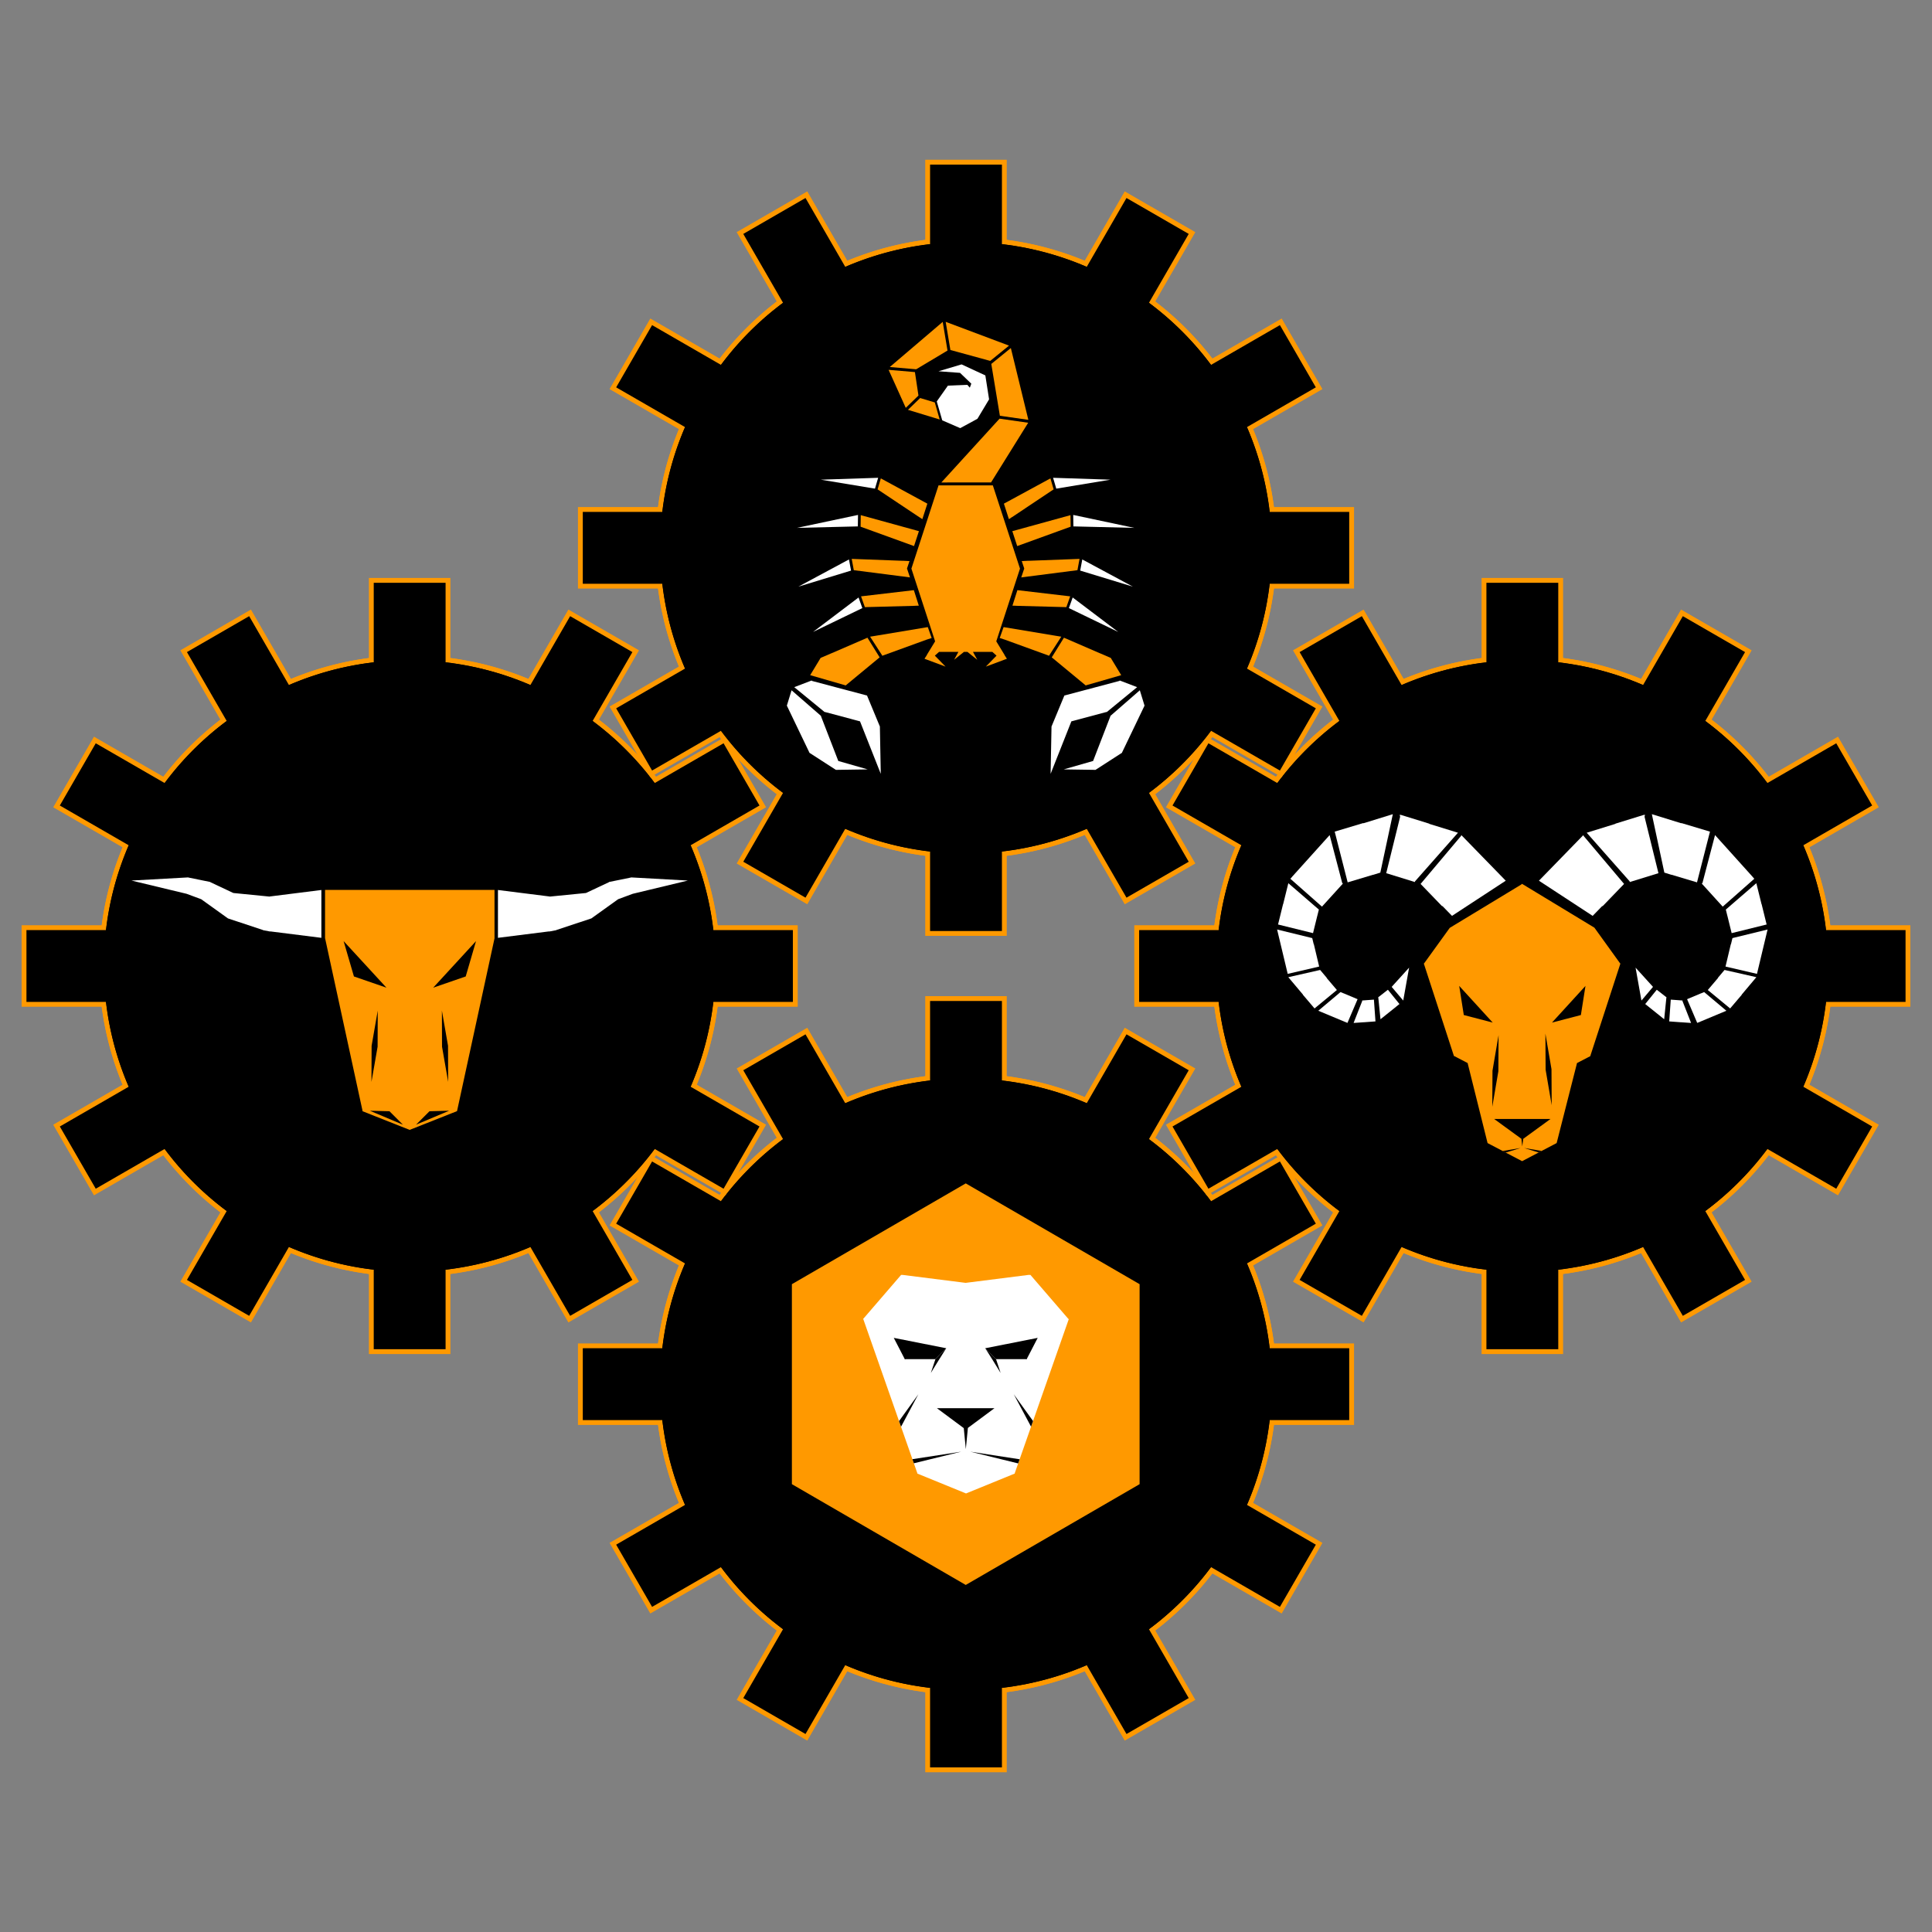 <svg xmlns="http://www.w3.org/2000/svg" xmlns:xlink="http://www.w3.org/1999/xlink" style="isolation:isolate" viewBox="0 0 4000 4000" width="4000" height="4000"><rect x="0" y="0" width="4000" height="4000" fill="#808080" stroke="none"/><defs><clipPath id="_clipPath_3s8uw69mycwnfkpxtTB7bDhhdmhxEFSX"><rect width="4000" height="4000"/></clipPath></defs><g clip-path="url(#_clipPath_3s8uw69mycwnfkpxtTB7bDhhdmhxEFSX)"><rect width="4000" height="4000" style="fill:rgb(0,0,0)" fill-opacity="0"/><g><g><path d=" M 1553.209 2418.983 C 1650.782 2320.451 1780.696 2254.035 1925.619 2236.94 L 1925.619 2072.376 L 2074.381 2072.376 L 2074.381 2236.94 C 2219.308 2254.035 2349.224 2320.454 2446.798 2418.991 C 2545.328 2516.563 2611.743 2646.475 2628.838 2791.396 L 2793.402 2791.396 L 2793.402 2940.159 L 2628.838 2940.159 C 2611.743 3085.082 2545.326 3214.996 2446.795 3312.569 C 2349.221 3411.103 2219.306 3477.521 2074.381 3494.616 L 2074.381 3659.179 L 1925.619 3659.179 L 1925.619 3494.616 C 1780.697 3477.521 1650.784 3411.106 1553.211 3312.575 C 1454.676 3215.001 1388.257 3085.085 1371.162 2940.159 L 1206.598 2940.159 L 1206.598 2791.396 L 1371.162 2791.396 C 1388.257 2646.472 1454.675 2516.557 1553.209 2418.983 Z " fill="rgb(0,0,0)" stroke-width="20" stroke="rgb(255,153,0)" stroke-linejoin="miter" stroke-linecap="square" stroke-miterlimit="3"/><path d=" M 1389.67 2702.238 C 1424.905 2568.12 1504.205 2445.645 1621.165 2358.379 L 1538.883 2215.862 L 1667.715 2141.481 L 1749.997 2283.998 C 1884.055 2226.339 2029.776 2218.902 2163.545 2255.449 C 2297.661 2290.685 2420.134 2369.985 2507.399 2486.943 L 2649.916 2404.661 L 2724.297 2533.493 L 2581.78 2615.775 C 2639.437 2749.83 2646.876 2895.546 2610.331 3029.313 C 2575.097 3163.433 2495.796 3285.91 2378.835 3373.177 L 2461.117 3515.693 L 2332.285 3590.075 L 2250.003 3447.558 C 2115.95 3505.215 1970.234 3512.654 1836.468 3476.11 C 1702.347 3440.876 1579.869 3361.575 1492.601 3244.613 L 1350.085 3326.895 L 1275.703 3198.062 L 1418.22 3115.781 C 1360.562 2981.725 1353.124 2836.006 1389.67 2702.238 Z " fill="rgb(0,0,0)" stroke-width="20" stroke="rgb(255,153,0)" stroke-linejoin="miter" stroke-linecap="square" stroke-miterlimit="3"/><path d=" M 1389.669 3029.313 C 1353.124 2895.546 1360.563 2749.829 1418.22 2615.775 L 1275.703 2533.493 L 1350.085 2404.661 L 1492.601 2486.943 C 1579.869 2369.98 1702.348 2290.679 1836.47 2255.445 C 1970.235 2218.902 2115.95 2226.341 2250.003 2283.998 L 2332.285 2141.481 L 2461.117 2215.862 L 2378.835 2358.379 C 2495.795 2445.645 2575.095 2568.12 2610.33 2702.238 C 2646.876 2836.006 2639.438 2981.725 2581.78 3115.781 L 2724.297 3198.063 L 2649.915 3326.895 L 2507.399 3244.613 C 2420.134 3361.571 2297.66 3440.872 2163.543 3476.107 C 2029.774 3512.654 1884.054 3505.216 1749.997 3447.558 L 1667.715 3590.075 L 1538.883 3515.693 L 1621.165 3373.177 C 1504.204 3285.91 1424.903 3163.433 1389.669 3029.313 Z " fill="rgb(0,0,0)" stroke-width="20" stroke="rgb(255,153,0)" stroke-linejoin="miter" stroke-linecap="square" stroke-miterlimit="3"/><path d=" M 1553.209 2418.983 C 1650.782 2320.451 1780.696 2254.035 1925.619 2236.94 L 1925.619 2072.376 L 2074.381 2072.376 L 2074.381 2236.94 C 2219.308 2254.035 2349.224 2320.454 2446.798 2418.991 C 2545.328 2516.563 2611.743 2646.475 2628.838 2791.396 L 2793.402 2791.396 L 2793.402 2940.159 L 2628.838 2940.159 C 2611.743 3085.082 2545.326 3214.996 2446.795 3312.569 C 2349.221 3411.103 2219.306 3477.521 2074.381 3494.616 L 2074.381 3659.179 L 1925.619 3659.179 L 1925.619 3494.616 C 1780.697 3477.521 1650.784 3411.106 1553.211 3312.575 C 1454.676 3215.001 1388.257 3085.085 1371.162 2940.159 L 1206.598 2940.159 L 1206.598 2791.396 L 1371.162 2791.396 C 1388.257 2646.472 1454.675 2516.557 1553.209 2418.983 Z " fill="rgb(0,0,0)"/><path d=" M 1389.67 2702.238 C 1424.905 2568.12 1504.205 2445.645 1621.165 2358.379 L 1538.883 2215.862 L 1667.715 2141.481 L 1749.997 2283.998 C 1884.055 2226.339 2029.776 2218.902 2163.545 2255.449 C 2297.661 2290.685 2420.134 2369.985 2507.399 2486.943 L 2649.916 2404.661 L 2724.297 2533.493 L 2581.78 2615.775 C 2639.437 2749.83 2646.876 2895.546 2610.331 3029.313 C 2575.097 3163.433 2495.796 3285.91 2378.835 3373.177 L 2461.117 3515.693 L 2332.285 3590.075 L 2250.003 3447.558 C 2115.95 3505.215 1970.234 3512.654 1836.468 3476.11 C 1702.347 3440.876 1579.869 3361.575 1492.601 3244.613 L 1350.085 3326.895 L 1275.703 3198.062 L 1418.22 3115.781 C 1360.562 2981.725 1353.124 2836.006 1389.67 2702.238 Z " fill="rgb(0,0,0)"/><path d=" M 1389.669 3029.313 C 1353.124 2895.546 1360.563 2749.829 1418.22 2615.775 L 1275.703 2533.493 L 1350.085 2404.661 L 1492.601 2486.943 C 1579.869 2369.98 1702.348 2290.679 1836.47 2255.445 C 1970.235 2218.902 2115.95 2226.341 2250.003 2283.998 L 2332.285 2141.481 L 2461.117 2215.862 L 2378.835 2358.379 C 2495.795 2445.645 2575.095 2568.12 2610.33 2702.238 C 2646.876 2836.006 2639.438 2981.725 2581.78 3115.781 L 2724.297 3198.063 L 2649.915 3326.895 L 2507.399 3244.613 C 2420.134 3361.571 2297.66 3440.872 2163.543 3476.107 C 2029.774 3512.654 1884.054 3505.216 1749.997 3447.558 L 1667.715 3590.075 L 1538.883 3515.693 L 1621.165 3373.177 C 1504.204 3285.91 1424.903 3163.433 1389.669 3029.313 Z " fill="rgb(0,0,0)"/></g><path d=" M 1999.477 2450.094 L 1639.528 2658.749 L 1639.528 3072.806 L 1999.477 3281.462 L 2359.426 3072.806 L 2359.426 2658.749 L 1999.477 2450.094 L 1999.477 2450.094 Z " fill="rgb(255,153,0)"/><path d=" M 1899.261 3050.195 L 1898.939 3050.751 L 2000.065 3092.032 L 2101.191 3050.751 L 2100.879 3050.212 L 2212.904 2730.807 L 2212.038 2730.807 L 2133.367 2639.524 L 2129.673 2639.524 L 1999.247 2656.023 L 1868.412 2639.524 L 1865.678 2639.524 L 1786.691 2731.173 L 1787.37 2731.173 L 1899.261 3050.195 Z " fill="rgb(255,153,0)"/><path d=" M 1899.261 3050.195 L 1898.939 3050.751 L 2000.065 3092.032 L 2101.191 3050.751 L 2100.879 3050.212 L 2212.904 2730.807 L 2212.038 2730.807 L 2133.367 2639.524 L 2129.673 2639.524 L 1999.247 2656.023 L 1868.412 2639.524 L 1865.678 2639.524 L 1786.691 2731.173 L 1787.37 2731.173 L 1899.261 3050.195 L 1899.261 3050.195 Z " fill="rgb(255,255,255)"/><path d=" M 1959.043 2791.401 L 1850.47 2769.917 L 1873.138 2813.727 L 1872.237 2813.959 L 1873.258 2813.959 L 1873.488 2814.403 L 1875.153 2813.959 L 1936.725 2813.959 L 1958.88 2791.66 L 1958.496 2791.759 L 1958.882 2791.656 L 1959.043 2791.401 L 1959.043 2791.401 L 1959.043 2791.401 L 1959.043 2791.401 L 1959.043 2791.401 L 1959.043 2791.401 Z " fill="rgb(0,0,0)"/><path d=" M 1959.043 2791.401 L 1936.725 2813.959 L 1927.217 2842.555 L 1944.801 2813.959 L 1944.871 2813.959 L 1958.88 2791.66 L 1958.496 2791.759 L 1958.882 2791.656 L 1959.043 2791.401 L 1959.043 2791.401 L 1959.043 2791.401 L 1959.043 2791.401 L 1959.043 2791.401 L 1959.043 2791.401 Z " fill="rgb(0,0,0)"/><path d=" M 2039.857 2791.401 L 2062.175 2813.959 L 2071.683 2842.555 L 2054.099 2813.959 L 2054.029 2813.959 L 2040.02 2791.66 L 2040.403 2791.759 L 2040.018 2791.656 L 2039.857 2791.401 L 2039.857 2791.401 L 2039.857 2791.401 L 2039.857 2791.401 L 2039.857 2791.401 L 2039.857 2791.401 Z " fill="rgb(0,0,0)"/><path d=" M 2039.857 2791.401 L 2148.43 2769.917 L 2125.762 2813.727 L 2126.663 2813.959 L 2125.642 2813.959 L 2125.412 2814.403 L 2123.747 2813.959 L 2062.175 2813.959 L 2040.02 2791.66 L 2040.403 2791.759 L 2040.018 2791.656 L 2039.857 2791.401 L 2039.857 2791.401 L 2039.857 2791.401 L 2039.857 2791.401 L 2039.857 2791.401 L 2039.857 2791.401 Z " fill="rgb(0,0,0)"/><path d=" M 1865.491 2953.91 L 1861.384 2942.202 L 1901.323 2886.72 L 1865.491 2953.91 L 1865.491 2953.91 L 1865.491 2953.91 L 1865.491 2953.91 L 1865.491 2953.91 Z " fill="rgb(0,0,0)"/><path d=" M 2108.025 3029.838 L 2008.971 3005.544 L 2111.03 3021.271 L 2108.025 3029.838 L 2108.025 3029.838 L 2108.025 3029.838 L 2108.025 3029.838 Z " fill="rgb(0,0,0)"/><path d=" M 1889.055 3021.096 L 1989.975 3005.544 L 1892.026 3029.567 L 1889.055 3021.096 L 1889.055 3021.096 L 1889.055 3021.096 Z " fill="rgb(0,0,0)"/><path d=" M 2134.699 2953.784 L 2134.699 2953.784 L 2098.934 2886.72 L 2138.798 2942.099 L 2134.699 2953.784 L 2134.699 2953.784 Z " fill="rgb(0,0,0)"/><path d=" M 1995.388 2956.793 L 1939.722 2915.472 L 2059.018 2915.472 L 2003.91 2956.379 L 1999.629 3000.3 L 1995.388 2956.793 Z " fill="rgb(0,0,0)"/></g><g><g><path d=" M 401.371 1553.205 C 498.944 1454.673 628.857 1388.257 773.78 1371.162 L 773.78 1206.598 L 922.543 1206.598 L 922.543 1371.162 C 1067.47 1388.257 1197.386 1454.676 1294.96 1553.213 C 1393.49 1650.785 1459.905 1780.697 1476.999 1925.619 L 1641.564 1925.619 L 1641.564 2074.381 L 1476.999 2074.381 C 1459.905 2219.304 1393.488 2349.218 1294.956 2446.791 C 1197.383 2545.325 1067.468 2611.743 922.543 2628.838 L 922.543 2793.402 L 773.78 2793.402 L 773.78 2628.838 C 628.859 2611.743 498.946 2545.328 401.373 2446.797 C 302.838 2349.223 236.419 2219.307 219.324 2074.381 L 54.76 2074.381 L 54.76 1925.618 L 219.324 1925.618 C 236.419 1780.694 302.837 1650.779 401.371 1553.205 Z " fill="rgb(0,0,0)" stroke-width="20" stroke="rgb(255,153,0)" stroke-linejoin="miter" stroke-linecap="square" stroke-miterlimit="3"/><path d=" M 237.832 1836.46 C 273.067 1702.342 352.367 1579.867 469.327 1492.601 L 387.045 1350.085 L 515.877 1275.703 L 598.159 1418.22 C 732.217 1360.561 877.937 1353.124 1011.707 1389.672 C 1145.823 1424.907 1268.296 1504.207 1355.561 1621.165 L 1498.077 1538.883 L 1572.459 1667.715 L 1429.942 1749.997 C 1487.599 1884.052 1495.037 2029.769 1458.493 2163.535 C 1423.259 2297.655 1343.958 2420.132 1226.997 2507.399 L 1309.279 2649.915 L 1180.446 2724.297 L 1098.164 2581.78 C 964.111 2639.437 818.396 2646.876 684.63 2610.332 C 550.509 2575.098 428.03 2495.797 340.763 2378.835 L 198.246 2461.117 L 123.865 2332.285 L 266.381 2250.003 C 208.724 2115.947 201.286 1970.228 237.832 1836.46 Z " fill="rgb(0,0,0)" stroke-width="20" stroke="rgb(255,153,0)" stroke-linejoin="miter" stroke-linecap="square" stroke-miterlimit="3"/><path d=" M 237.831 2163.535 C 201.286 2029.768 208.724 1884.052 266.381 1749.997 L 123.865 1667.715 L 198.246 1538.883 L 340.763 1621.165 C 428.031 1504.202 550.51 1424.901 684.632 1389.668 C 818.397 1353.125 964.112 1360.564 1098.165 1418.22 L 1180.447 1275.703 L 1309.279 1350.085 L 1226.997 1492.601 C 1343.956 1579.867 1423.257 1702.343 1458.492 1836.46 C 1495.038 1970.228 1487.6 2115.947 1429.942 2250.003 L 1572.458 2332.285 L 1498.077 2461.117 L 1355.561 2378.835 C 1268.295 2495.794 1145.822 2575.094 1011.705 2610.329 C 877.936 2646.876 732.216 2639.439 598.159 2581.78 L 515.877 2724.297 L 387.045 2649.915 L 469.327 2507.399 C 352.366 2420.132 273.065 2297.655 237.831 2163.535 Z " fill="rgb(0,0,0)" stroke-width="20" stroke="rgb(255,153,0)" stroke-linejoin="miter" stroke-linecap="square" stroke-miterlimit="3"/><path d=" M 401.371 1553.205 C 498.944 1454.673 628.857 1388.257 773.78 1371.162 L 773.78 1206.598 L 922.543 1206.598 L 922.543 1371.162 C 1067.47 1388.257 1197.386 1454.676 1294.96 1553.213 C 1393.49 1650.785 1459.905 1780.697 1476.999 1925.619 L 1641.564 1925.619 L 1641.564 2074.381 L 1476.999 2074.381 C 1459.905 2219.304 1393.488 2349.218 1294.956 2446.791 C 1197.383 2545.325 1067.468 2611.743 922.543 2628.838 L 922.543 2793.402 L 773.78 2793.402 L 773.78 2628.838 C 628.859 2611.743 498.946 2545.328 401.373 2446.797 C 302.838 2349.223 236.419 2219.307 219.324 2074.381 L 54.76 2074.381 L 54.76 1925.618 L 219.324 1925.618 C 236.419 1780.694 302.837 1650.779 401.371 1553.205 Z " fill="rgb(0,0,0)"/><path d=" M 237.832 1836.46 C 273.067 1702.342 352.367 1579.867 469.327 1492.601 L 387.045 1350.085 L 515.877 1275.703 L 598.159 1418.22 C 732.217 1360.561 877.937 1353.124 1011.707 1389.672 C 1145.823 1424.907 1268.296 1504.207 1355.561 1621.165 L 1498.077 1538.883 L 1572.459 1667.715 L 1429.942 1749.997 C 1487.599 1884.052 1495.037 2029.769 1458.493 2163.535 C 1423.259 2297.655 1343.958 2420.132 1226.997 2507.399 L 1309.279 2649.915 L 1180.446 2724.297 L 1098.164 2581.78 C 964.111 2639.437 818.396 2646.876 684.63 2610.332 C 550.509 2575.098 428.03 2495.797 340.763 2378.835 L 198.246 2461.117 L 123.865 2332.285 L 266.381 2250.003 C 208.724 2115.947 201.286 1970.228 237.832 1836.46 Z " fill="rgb(0,0,0)"/><path d=" M 237.831 2163.535 C 201.286 2029.768 208.724 1884.052 266.381 1749.997 L 123.865 1667.715 L 198.246 1538.883 L 340.763 1621.165 C 428.031 1504.202 550.51 1424.901 684.632 1389.668 C 818.397 1353.125 964.112 1360.564 1098.165 1418.22 L 1180.447 1275.703 L 1309.279 1350.085 L 1226.997 1492.601 C 1343.956 1579.867 1423.257 1702.343 1458.492 1836.46 C 1495.038 1970.228 1487.6 2115.947 1429.942 2250.003 L 1572.458 2332.285 L 1498.077 2461.117 L 1355.561 2378.835 C 1268.295 2495.794 1145.822 2575.094 1011.705 2610.329 C 877.936 2646.876 732.216 2639.439 598.159 2581.78 L 515.877 2724.297 L 387.045 2649.915 L 469.327 2507.399 C 352.366 2420.132 273.065 2297.655 237.831 2163.535 Z " fill="rgb(0,0,0)"/></g><path d=" M 750.717 2300.413 L 673.059 1942.522 L 672.986 1942.522 L 672.986 1842.493 L 1023.837 1842.493 L 1023.837 1942.484 L 1023.915 1942.484 L 946.248 2300.413 L 946.392 2300.413 L 848.162 2339.314 L 749.931 2300.413 L 750.717 2300.413 Z " fill="rgb(255,153,0)"/><path d=" M 1306.683 1816.736 L 1260.821 1826.087 L 1260.913 1826.405 L 1213.187 1848.864 L 1138.022 1856.312 L 1138.022 1856.111 L 1137.638 1856.063 L 1137.559 1855.675 L 1137.556 1856.053 L 1030.968 1842.64 L 1030.968 1941.677 L 1136.991 1928.336 L 1136.988 1928.642 L 1151.833 1925.809 L 1151.778 1925.537 L 1224.212 1901.518 L 1224.236 1901.557 L 1224.357 1901.47 L 1224.541 1901.409 L 1224.528 1901.348 L 1279.773 1861.728 L 1309.998 1850.527 L 1424.141 1823.086 L 1307.527 1816.617 L 1307.512 1816.567 L 1307.322 1816.605 L 1306.667 1816.569 L 1306.683 1816.736 Z " fill="rgb(255,255,255)"/><path d=" M 389.641 1816.736 L 435.503 1826.087 L 435.411 1826.405 L 483.137 1848.864 L 558.302 1856.312 L 558.302 1856.111 L 558.685 1856.063 L 558.764 1855.675 L 558.767 1856.053 L 665.355 1842.64 L 665.355 1941.677 L 559.333 1928.336 L 559.335 1928.642 L 544.49 1925.809 L 544.546 1925.537 L 472.111 1901.518 L 472.088 1901.557 L 471.966 1901.47 L 471.782 1901.409 L 471.796 1901.348 L 416.551 1861.728 L 386.326 1850.527 L 272.183 1823.086 L 388.797 1816.617 L 388.811 1816.567 L 389.001 1816.605 L 389.656 1816.569 L 389.641 1816.736 Z " fill="rgb(255,255,255)"/><path d=" M 927.595 2165.179 L 914.891 2092.288 L 915.177 2167.042 L 927.88 2239.934 L 927.595 2165.179 Z " fill="rgb(0,0,0)"/><path d=" M 896.904 2044.863 L 964.205 2021.653 L 985.544 1948.451 L 896.904 2044.863 Z " fill="rgb(0,0,0)"/><path d=" M 769.376 2165.179 L 782.079 2092.288 L 781.794 2167.042 L 769.09 2239.934 L 769.376 2165.179 Z " fill="rgb(0,0,0)"/><path d=" M 800.068 2044.863 L 732.766 2021.653 L 711.427 1948.451 L 800.068 2044.863 Z " fill="rgb(0,0,0)"/><path d=" M 929.811 2299.676 L 889.248 2300.7 L 861.396 2328.526 L 929.811 2299.676 Z " fill="rgb(0,0,0)"/><path d=" M 765.753 2299.676 L 806.316 2300.7 L 834.169 2328.526 L 765.753 2299.676 Z " fill="rgb(0,0,0)"/></g><g><path d=" M 2705.047 1553.205 C 2802.62 1454.673 2932.534 1388.257 3077.457 1371.162 L 3077.457 1206.598 L 3226.22 1206.598 L 3226.22 1371.162 C 3371.146 1388.257 3501.063 1454.676 3598.637 1553.213 C 3697.166 1650.785 3763.582 1780.697 3780.676 1925.619 L 3945.24 1925.619 L 3945.24 2074.381 L 3780.676 2074.381 C 3763.581 2219.304 3697.165 2349.218 3598.633 2446.791 C 3501.059 2545.325 3371.144 2611.743 3226.219 2628.838 L 3226.219 2793.402 L 3077.457 2793.402 L 3077.457 2628.838 C 2932.535 2611.743 2802.622 2545.328 2705.049 2446.797 C 2606.514 2349.223 2540.095 2219.307 2523 2074.381 L 2358.436 2074.381 L 2358.436 1925.618 L 2523 1925.618 C 2540.095 1780.694 2606.513 1650.779 2705.047 1553.205 Z " fill="rgb(0,0,0)" stroke-width="20" stroke="rgb(255,153,0)" stroke-linejoin="miter" stroke-linecap="square" stroke-miterlimit="3"/><path d=" M 2541.508 1836.46 C 2576.743 1702.342 2656.043 1579.867 2773.003 1492.601 L 2690.721 1350.085 L 2819.554 1275.703 L 2901.835 1418.22 C 3035.893 1360.561 3181.614 1353.124 3315.383 1389.672 C 3449.499 1424.907 3571.972 1504.207 3659.237 1621.165 L 3801.754 1538.883 L 3876.135 1667.715 L 3733.618 1749.997 C 3791.275 1884.052 3798.714 2029.769 3762.169 2163.535 C 3726.935 2297.655 3647.634 2420.132 3530.673 2507.399 L 3612.955 2649.915 L 3484.123 2724.297 L 3401.841 2581.78 C 3267.788 2639.437 3122.072 2646.876 2988.306 2610.332 C 2854.185 2575.098 2731.707 2495.797 2644.439 2378.835 L 2501.923 2461.117 L 2427.541 2332.285 L 2570.058 2250.003 C 2512.4 2115.947 2504.962 1970.228 2541.508 1836.46 Z " fill="rgb(0,0,0)" stroke-width="20" stroke="rgb(255,153,0)" stroke-linejoin="miter" stroke-linecap="square" stroke-miterlimit="3"/><path d=" M 2541.507 2163.535 C 2504.962 2029.768 2512.401 1884.051 2570.058 1749.997 L 2427.541 1667.715 L 2501.923 1538.883 L 2644.439 1621.165 C 2731.707 1504.202 2854.186 1424.901 2988.308 1389.668 C 3122.074 1353.125 3267.788 1360.564 3401.841 1418.22 L 3484.123 1275.703 L 3612.955 1350.085 L 3530.673 1492.601 C 3647.633 1579.867 3726.933 1702.343 3762.168 1836.46 C 3798.714 1970.228 3791.276 2115.947 3733.618 2250.003 L 3876.135 2332.285 L 3801.753 2461.117 L 3659.237 2378.835 C 3571.972 2495.794 3449.498 2575.094 3315.381 2610.329 C 3181.612 2646.876 3035.892 2639.439 2901.835 2581.78 L 2819.553 2724.297 L 2690.721 2649.915 L 2773.003 2507.399 C 2656.042 2420.132 2576.741 2297.655 2541.507 2163.535 Z " fill="rgb(0,0,0)" stroke-width="20" stroke="rgb(255,153,0)" stroke-linejoin="miter" stroke-linecap="square" stroke-miterlimit="3"/><path d=" M 2705.047 1553.205 C 2802.62 1454.673 2932.534 1388.257 3077.457 1371.162 L 3077.457 1206.598 L 3226.22 1206.598 L 3226.22 1371.162 C 3371.146 1388.257 3501.063 1454.676 3598.637 1553.213 C 3697.166 1650.785 3763.582 1780.697 3780.676 1925.619 L 3945.24 1925.619 L 3945.24 2074.381 L 3780.676 2074.381 C 3763.581 2219.304 3697.165 2349.218 3598.633 2446.791 C 3501.059 2545.325 3371.144 2611.743 3226.219 2628.838 L 3226.219 2793.402 L 3077.457 2793.402 L 3077.457 2628.838 C 2932.535 2611.743 2802.622 2545.328 2705.049 2446.797 C 2606.514 2349.223 2540.095 2219.307 2523 2074.381 L 2358.436 2074.381 L 2358.436 1925.618 L 2523 1925.618 C 2540.095 1780.694 2606.513 1650.779 2705.047 1553.205 Z " fill="rgb(0,0,0)"/><path d=" M 2541.508 1836.46 C 2576.743 1702.342 2656.043 1579.867 2773.003 1492.601 L 2690.721 1350.085 L 2819.554 1275.703 L 2901.835 1418.22 C 3035.893 1360.561 3181.614 1353.124 3315.383 1389.672 C 3449.499 1424.907 3571.972 1504.207 3659.237 1621.165 L 3801.754 1538.883 L 3876.135 1667.715 L 3733.618 1749.997 C 3791.275 1884.052 3798.714 2029.769 3762.169 2163.535 C 3726.935 2297.655 3647.634 2420.132 3530.673 2507.399 L 3612.955 2649.915 L 3484.123 2724.297 L 3401.841 2581.78 C 3267.788 2639.437 3122.072 2646.876 2988.306 2610.332 C 2854.185 2575.098 2731.707 2495.797 2644.439 2378.835 L 2501.923 2461.117 L 2427.541 2332.285 L 2570.058 2250.003 C 2512.4 2115.947 2504.962 1970.228 2541.508 1836.46 Z " fill="rgb(0,0,0)"/><path d=" M 2541.507 2163.535 C 2504.962 2029.768 2512.401 1884.051 2570.058 1749.997 L 2427.541 1667.715 L 2501.923 1538.883 L 2644.439 1621.165 C 2731.707 1504.202 2854.186 1424.901 2988.308 1389.668 C 3122.074 1353.125 3267.788 1360.564 3401.841 1418.22 L 3484.123 1275.703 L 3612.955 1350.085 L 3530.673 1492.601 C 3647.633 1579.867 3726.933 1702.343 3762.168 1836.46 C 3798.714 1970.228 3791.276 2115.947 3733.618 2250.003 L 3876.135 2332.285 L 3801.753 2461.117 L 3659.237 2378.835 C 3571.972 2495.794 3449.498 2575.094 3315.381 2610.329 C 3181.612 2646.876 3035.892 2639.439 2901.835 2581.78 L 2819.553 2724.297 L 2690.721 2649.915 L 2773.003 2507.399 C 2656.042 2420.132 2576.741 2297.655 2541.507 2163.535 Z " fill="rgb(0,0,0)"/><path d=" M 3222.875 2366.616 L 3265.042 2200.929 L 3293.402 2186.195 L 3292.581 2186.195 L 3354.754 1995.282 L 3354.863 1995.371 L 3354.768 1995.24 L 3354.863 1994.949 L 3354.132 1994.356 L 3301.03 1920.663 L 3152.068 1830.389 L 3151.702 1830.092 L 3151.858 1829.965 L 3151.679 1830.073 L 3151.369 1829.821 L 3149.228 1831.559 L 3001.543 1921.04 L 2948.609 1994.354 L 2947.875 1994.949 L 2948.179 1994.949 L 2947.875 1994.949 L 2947.97 1995.24 L 2947.875 1995.371 L 2947.984 1995.283 L 3010.282 2186.581 L 3011.006 2186.581 L 3038.541 2200.886 L 3038.541 2200.886 L 3079.863 2366.616 L 3151.369 2404.08 L 3222.875 2366.616 Z " fill="rgb(255,153,0)"/><path d=" M 2917.408 2003.409 L 2905.244 2071.542 L 2881.308 2043.215 L 2917.408 2003.409 L 2917.408 2003.409 Z " fill="rgb(255,255,255)"/><path d=" M 2854.06 2064.321 L 2873.509 2049.154 L 2897.215 2078.496 L 2897.579 2078.615 L 2858.153 2110.253 L 2853.509 2064.208 L 2853.569 2064.16 L 2854.06 2064.321 L 2854.06 2064.321 Z " fill="rgb(255,255,255)"/><path d=" M 2820.297 2072.521 L 2820.218 2071.415 L 2820.747 2071.375 L 2820.777 2071.299 L 2820.818 2071.37 L 2844.545 2069.611 L 2847.76 2114.709 L 2823.434 2116.513 L 2823.428 2116.437 L 2802.462 2117.923 L 2820.297 2072.521 L 2820.297 2072.521 Z " fill="rgb(255,255,255)"/><path d=" M 2781.614 2056.573 L 2781.651 2056.486 L 2810.732 2068.697 L 2789.761 2117.819 L 2787.546 2116.889 L 2787.549 2116.929 L 2729.387 2092.645 L 2775.393 2053.976 L 2781.614 2056.573 L 2781.614 2056.573 Z " fill="rgb(255,255,255)"/><path d=" M 2746.899 2025.037 L 2767.882 2049.715 L 2721.605 2087.875 L 2697.418 2059.429 L 2697.661 2059.228 L 2667.307 2023.155 L 2733.228 2008.201 L 2747.067 2024.648 L 2746.899 2025.037 L 2746.899 2025.037 Z " fill="rgb(255,255,255)"/><path d=" M 2719.839 1954.751 L 2720.143 1954.68 L 2731.188 2001.166 L 2666.036 2016.291 L 2661.022 1995.19 L 2644.099 1924.452 L 2716.844 1942.231 L 2719.839 1954.751 L 2719.839 1954.751 Z " fill="rgb(255,255,255)"/><path d=" M 2727.45 1895.515 L 2718.481 1931.963 L 2646.616 1914.2 L 2646.126 1914.313 L 2646.18 1914.092 L 2646.059 1914.062 L 2656.405 1872.017 L 2656.595 1872.064 L 2667.377 1828.558 L 2730.561 1883.17 L 2727.505 1895.502 L 2727.45 1895.515 L 2727.45 1895.515 Z " fill="rgb(255,255,255)"/><path d=" M 3317.408 1875.704 L 3317.899 1876.286 L 3362.499 1830.078 L 3278.897 1730.919 L 3278.051 1729.056 L 3186.196 1823.415 L 3297.45 1896.206 L 3317.408 1875.704 L 3317.408 1875.704 Z " fill="rgb(255,255,255)"/><path d=" M 2842.873 1811.056 L 2790.209 1826.836 L 2763.365 1721.792 L 2822.644 1704.03 L 2822.767 1704.51 L 2883.699 1685.647 L 2857.821 1806.648 L 2843.026 1811.228 L 2842.873 1811.056 L 2842.873 1811.056 Z " fill="rgb(255,255,255)"/><path d=" M 2929.674 1824.689 L 2929.316 1826.144 L 2928.588 1825.919 L 2928.493 1826.027 L 2928.376 1825.99 L 2928.343 1825.844 L 2870.036 1807.828 L 2898.818 1691.016 L 2897.886 1686.76 L 2899.726 1687.329 L 2899.816 1686.965 L 2959.095 1705.282 L 2959 1705.667 L 3018.542 1724.087 L 2929.674 1824.689 L 2929.674 1824.689 Z " fill="rgb(255,255,255)"/><path d=" M 2986.268 1875.704 L 2985.777 1876.286 L 2941.178 1830.078 L 3024.78 1730.918 L 3025.626 1729.056 L 3117.481 1823.415 L 3006.227 1896.206 L 2986.268 1875.704 L 2986.268 1875.704 Z " fill="rgb(255,255,255)"/><path d=" M 3386.269 2003.409 L 3398.432 2071.542 L 3422.369 2043.215 L 3386.269 2003.409 L 3386.269 2003.409 Z " fill="rgb(255,255,255)"/><path d=" M 3449.616 2064.321 L 3430.167 2049.154 L 3406.462 2078.496 L 3406.097 2078.615 L 3445.524 2110.253 L 3450.167 2064.208 L 3450.108 2064.16 L 3449.616 2064.321 L 3449.616 2064.321 Z " fill="rgb(255,255,255)"/><path d=" M 3483.38 2072.521 L 3483.459 2071.415 L 3482.93 2071.375 L 3482.899 2071.299 L 3482.859 2071.37 L 3459.132 2069.611 L 3455.916 2114.709 L 3480.243 2116.513 L 3480.248 2116.437 L 3501.214 2117.923 L 3483.38 2072.521 L 3483.38 2072.521 Z " fill="rgb(255,255,255)"/><path d=" M 3522.062 2056.573 L 3522.025 2056.486 L 3492.945 2068.697 L 3513.916 2117.819 L 3516.131 2116.889 L 3516.128 2116.929 L 3574.289 2092.645 L 3528.283 2053.976 L 3522.062 2056.573 L 3522.062 2056.573 Z " fill="rgb(255,255,255)"/><path d=" M 3556.777 2025.037 L 3535.794 2049.715 L 3582.071 2087.875 L 3606.258 2059.429 L 3606.015 2059.228 L 3636.37 2023.155 L 3570.449 2008.201 L 3556.609 2024.648 L 3556.777 2025.037 L 3556.777 2025.037 Z " fill="rgb(255,255,255)"/><path d=" M 3583.838 1954.751 L 3583.534 1954.68 L 3572.489 2001.166 L 3637.64 2016.291 L 3642.661 1995.161 L 3659.577 1924.452 L 3586.833 1942.231 L 3583.838 1954.751 L 3583.838 1954.751 Z " fill="rgb(255,255,255)"/><path d=" M 3576.227 1895.515 L 3585.195 1931.963 L 3657.061 1914.2 L 3657.551 1914.313 L 3657.496 1914.092 L 3657.617 1914.062 L 3647.271 1872.017 L 3647.081 1872.064 L 3636.3 1828.558 L 3573.116 1883.17 L 3576.172 1895.502 L 3576.227 1895.515 L 3576.227 1895.515 Z " fill="rgb(255,255,255)"/><path d=" M 3524.754 1828.133 L 3523.351 1829.37 L 3566.692 1877.105 L 3632.123 1819.38 L 3628.524 1815.416 L 3628.659 1815.397 L 3550.785 1728.948 L 3524.754 1828.133 L 3524.754 1828.133 Z " fill="rgb(255,255,255)"/><path d=" M 3460.804 1811.056 L 3513.468 1826.836 L 3540.312 1721.792 L 3481.032 1704.03 L 3480.91 1704.51 L 3419.978 1685.647 L 3445.855 1806.648 L 3460.65 1811.228 L 3460.804 1811.056 L 3460.804 1811.056 Z " fill="rgb(255,255,255)"/><path d=" M 3374.002 1824.689 L 3374.361 1826.144 L 3375.089 1825.919 L 3375.184 1826.027 L 3375.301 1825.99 L 3375.333 1825.844 L 3433.64 1807.828 L 3404.859 1691.016 L 3405.791 1686.76 L 3403.95 1687.329 L 3403.861 1686.965 L 3344.581 1705.282 L 3344.676 1705.667 L 3285.135 1724.087 L 3374.002 1824.689 L 3374.002 1824.689 Z " fill="rgb(255,255,255)"/><path d=" M 2778.923 1828.133 L 2780.326 1829.37 L 2736.984 1877.105 L 2671.553 1819.38 L 2675.152 1815.416 L 2675.017 1815.397 L 2752.892 1728.948 L 2778.923 1828.133 L 2778.923 1828.133 Z " fill="rgb(255,255,255)"/><path d=" M 3212.186 2213.566 L 3212.605 2288.22 L 3200.022 2214.676 L 3199.603 2140.021 L 3212.186 2213.566 L 3212.186 2213.566 L 3212.186 2213.566 L 3212.186 2213.566 L 3212.186 2213.566 L 3212.186 2213.566 L 3212.186 2213.566 Z " fill="rgb(0,0,0)"/><path d=" M 3191.764 2382.916 L 3185.645 2386.122 L 3185.645 2386.122 L 3155.432 2376.775 L 3191.764 2382.916 L 3191.764 2382.916 L 3191.764 2382.916 L 3191.764 2382.916 L 3191.764 2382.916 L 3191.764 2382.916 Z " fill="rgb(0,0,0)"/><path d=" M 3111.2 2383.035 L 3148.232 2376.775 L 3117.436 2386.302 L 3117.436 2386.302 L 3111.2 2383.035 L 3111.2 2383.035 L 3111.2 2383.035 L 3111.2 2383.035 L 3111.2 2383.035 Z " fill="rgb(0,0,0)"/><path d=" M 3090.038 2216.769 L 3102.621 2143.224 L 3102.202 2217.879 L 3089.619 2291.423 L 3090.038 2216.769 L 3090.038 2216.769 L 3090.038 2216.769 L 3090.038 2216.769 L 3090.038 2216.769 Z " fill="rgb(0,0,0)"/><path d=" M 3213.204 2117.156 L 3273.043 2101.545 L 3282.55 2041.253 L 3213.204 2117.156 L 3213.204 2117.156 L 3213.204 2117.156 L 3213.204 2117.156 Z " fill="rgb(0,0,0)"/><path d=" M 3090.474 2117.121 L 3030.635 2101.51 L 3021.128 2041.218 L 3090.474 2117.121 L 3090.474 2117.121 L 3090.474 2117.121 Z " fill="rgb(0,0,0)"/><path d=" M 3153.752 2357.79 L 3151.679 2373.513 L 3149.917 2357.79 L 3093.534 2316.725 L 3210.136 2316.725 L 3153.752 2357.79 L 3153.752 2357.79 Z " fill="rgb(0,0,0)"/></g><g><g><path d=" M 1553.209 687.427 C 1650.782 588.895 1780.696 522.479 1925.619 505.384 L 1925.619 340.821 L 2074.381 340.821 L 2074.381 505.384 C 2219.308 522.479 2349.224 588.899 2446.798 687.435 C 2545.328 785.008 2611.743 914.92 2628.838 1059.841 L 2793.402 1059.841 L 2793.402 1208.604 L 2628.838 1208.604 C 2611.743 1353.527 2545.326 1483.44 2446.794 1581.013 C 2349.221 1679.547 2219.306 1745.965 2074.381 1763.06 L 2074.381 1927.624 L 1925.618 1927.624 L 1925.618 1763.06 C 1780.697 1745.965 1650.784 1679.55 1553.211 1581.019 C 1454.676 1483.446 1388.257 1353.529 1371.162 1208.604 L 1206.598 1208.604 L 1206.598 1059.841 L 1371.162 1059.841 C 1388.257 914.916 1454.675 785.001 1553.209 687.427 Z " fill="rgb(0,0,0)" stroke-width="20" stroke="rgb(255,153,0)" stroke-linejoin="miter" stroke-linecap="square" stroke-miterlimit="3"/><path d=" M 1389.67 970.682 C 1424.905 836.564 1504.205 714.089 1621.165 626.823 L 1538.883 484.307 L 1667.715 409.926 L 1749.997 552.442 C 1884.055 494.784 2029.775 487.346 2163.545 523.894 C 2297.661 559.129 2420.134 638.429 2507.399 755.387 L 2649.915 673.105 L 2724.297 801.938 L 2581.78 884.22 C 2639.437 1018.274 2646.876 1163.991 2610.331 1297.758 C 2575.097 1431.877 2495.796 1554.354 2378.835 1641.621 L 2461.117 1784.138 L 2332.285 1858.519 L 2250.003 1716.003 C 2115.95 1773.659 1970.234 1781.098 1836.468 1744.554 C 1702.347 1709.321 1579.869 1630.019 1492.601 1513.057 L 1350.085 1595.339 L 1275.703 1466.507 L 1418.22 1384.225 C 1360.562 1250.169 1353.124 1104.45 1389.67 970.682 Z " fill="rgb(0,0,0)" stroke-width="20" stroke="rgb(255,153,0)" stroke-linejoin="miter" stroke-linecap="square" stroke-miterlimit="3"/><path d=" M 1389.669 1297.757 C 1353.124 1163.991 1360.563 1018.274 1418.22 884.219 L 1275.703 801.938 L 1350.085 673.105 L 1492.601 755.387 C 1579.869 638.425 1702.348 559.123 1836.47 523.89 C 1970.235 487.347 2115.95 494.786 2250.003 552.442 L 2332.285 409.925 L 2461.117 484.307 L 2378.835 626.824 C 2495.795 714.089 2575.095 836.565 2610.33 970.683 C 2646.876 1104.451 2639.438 1250.169 2581.78 1384.225 L 2724.297 1466.507 L 2649.915 1595.339 L 2507.399 1513.057 C 2420.134 1630.016 2297.66 1709.316 2163.543 1744.551 C 2029.774 1781.099 1884.054 1773.661 1749.997 1716.003 L 1667.715 1858.519 L 1538.883 1784.138 L 1621.165 1641.621 C 1504.204 1554.354 1424.903 1431.877 1389.669 1297.757 Z " fill="rgb(0,0,0)" stroke-width="20" stroke="rgb(255,153,0)" stroke-linejoin="miter" stroke-linecap="square" stroke-miterlimit="3"/></g><g><path d=" M 1553.209 687.427 C 1650.782 588.895 1780.696 522.479 1925.619 505.384 L 1925.619 340.821 L 2074.381 340.821 L 2074.381 505.384 C 2219.308 522.479 2349.224 588.899 2446.798 687.435 C 2545.328 785.008 2611.743 914.92 2628.838 1059.841 L 2793.402 1059.841 L 2793.402 1208.604 L 2628.838 1208.604 C 2611.743 1353.527 2545.326 1483.44 2446.794 1581.013 C 2349.221 1679.547 2219.306 1745.965 2074.381 1763.06 L 2074.381 1927.624 L 1925.618 1927.624 L 1925.618 1763.06 C 1780.697 1745.965 1650.784 1679.55 1553.211 1581.019 C 1454.676 1483.446 1388.257 1353.529 1371.162 1208.604 L 1206.598 1208.604 L 1206.598 1059.841 L 1371.162 1059.841 C 1388.257 914.916 1454.675 785.001 1553.209 687.427 Z " fill="rgb(0,0,0)"/><path d=" M 1389.67 970.682 C 1424.905 836.564 1504.205 714.089 1621.165 626.823 L 1538.883 484.307 L 1667.715 409.926 L 1749.997 552.442 C 1884.055 494.784 2029.775 487.346 2163.545 523.894 C 2297.661 559.129 2420.134 638.429 2507.399 755.387 L 2649.915 673.105 L 2724.297 801.938 L 2581.78 884.22 C 2639.437 1018.274 2646.876 1163.991 2610.331 1297.758 C 2575.097 1431.877 2495.796 1554.354 2378.835 1641.621 L 2461.117 1784.138 L 2332.285 1858.519 L 2250.003 1716.003 C 2115.95 1773.659 1970.234 1781.098 1836.468 1744.554 C 1702.347 1709.321 1579.869 1630.019 1492.601 1513.057 L 1350.085 1595.339 L 1275.703 1466.507 L 1418.22 1384.225 C 1360.562 1250.169 1353.124 1104.45 1389.67 970.682 Z " fill="rgb(0,0,0)"/><path d=" M 1389.669 1297.757 C 1353.124 1163.991 1360.563 1018.274 1418.22 884.219 L 1275.703 801.938 L 1350.085 673.105 L 1492.601 755.387 C 1579.869 638.425 1702.348 559.123 1836.47 523.89 C 1970.235 487.347 2115.95 494.786 2250.003 552.442 L 2332.285 409.925 L 2461.117 484.307 L 2378.835 626.824 C 2495.795 714.089 2575.095 836.565 2610.33 970.683 C 2646.876 1104.451 2639.438 1250.169 2581.78 1384.225 L 2724.297 1466.507 L 2649.915 1595.339 L 2507.399 1513.057 C 2420.134 1630.016 2297.66 1709.316 2163.543 1744.551 C 2029.774 1781.099 1884.054 1773.661 1749.997 1716.003 L 1667.715 1858.519 L 1538.883 1784.138 L 1621.165 1641.621 C 1504.204 1554.354 1424.903 1431.877 1389.669 1297.757 Z " fill="rgb(0,0,0)"/></g><path d=" M 1785.371 1259 L 1683.289 1308.361 L 1777.557 1237.016 L 1785.371 1259 Z " fill="rgb(255,255,255)"/><path d=" M 1761.975 1181.352 L 1652.849 1214.624 L 1757.692 1158.282 L 1761.975 1181.352 Z " fill="rgb(255,255,255)"/><path d=" M 1776.419 1066.133 L 1650.037 1092.915 L 1776.07 1089.855 L 1776.419 1066.133 Z " fill="rgb(255,255,255)"/><path d=" M 1818.111 989.225 L 1699.387 993.12 L 1811.535 1011.683 L 1818.111 989.225 Z " fill="rgb(255,255,255)"/><path d=" M 2317.87 1409.723 L 2204.008 1439.935 L 2203.738 1439.831 L 2177.21 1503.792 L 2177.055 1503.935 L 2177.051 1504.175 L 2176.912 1504.51 L 2177.045 1504.474 L 2175.185 1602.129 L 2218.165 1493.495 L 2291.24 1473.984 L 2290.98 1474.613 L 2291.824 1473.921 L 2291.863 1473.937 L 2291.893 1473.864 L 2354.33 1422.686 L 2318.224 1408.87 L 2317.87 1409.723 Z " fill="rgb(255,255,255)"/><path d=" M 2369.591 1461.035 L 2322.957 1558.193 L 2323.013 1558.375 L 2323.406 1558.262 L 2268.082 1593.931 L 2202.274 1592.944 L 2263.132 1575.519 L 2299.144 1482.401 L 2298.543 1482.584 L 2299.29 1481.932 L 2299.265 1481.849 L 2299.45 1481.793 L 2359.888 1429.151 L 2369.55 1460.642 L 2369.819 1460.561 L 2369.639 1460.935 L 2369.664 1461.013 L 2369.591 1461.035 Z " fill="rgb(255,255,255)"/><path d=" M 1680.869 1409.723 L 1794.732 1439.935 L 1795.002 1439.831 L 1821.53 1503.793 L 1821.684 1503.935 L 1821.689 1504.175 L 1821.828 1504.51 L 1821.695 1504.474 L 1823.555 1602.129 L 1780.575 1493.495 L 1707.5 1473.984 L 1707.76 1474.613 L 1706.916 1473.921 L 1706.877 1473.937 L 1706.847 1473.864 L 1644.409 1422.686 L 1680.516 1408.87 L 1680.869 1409.723 Z " fill="rgb(255,255,255)"/><path d=" M 1629.149 1461.035 L 1675.783 1558.193 L 1675.727 1558.375 L 1675.334 1558.262 L 1730.658 1593.931 L 1796.466 1592.944 L 1735.608 1575.519 L 1699.596 1482.401 L 1700.197 1482.584 L 1699.45 1481.932 L 1699.475 1481.849 L 1699.29 1481.793 L 1638.852 1429.151 L 1629.19 1460.642 L 1628.921 1460.561 L 1629.1 1460.935 L 1629.076 1461.013 L 1629.149 1461.035 Z " fill="rgb(255,255,255)"/><path d=" M 2213.057 1259 L 2315.139 1308.36 L 2220.871 1237.016 L 2213.057 1259 Z " fill="rgb(255,255,255)"/><path d=" M 2236.453 1181.352 L 2345.579 1214.624 L 2240.736 1158.282 L 2236.453 1181.352 Z " fill="rgb(255,255,255)"/><path d=" M 2222.009 1066.133 L 2348.391 1092.915 L 2222.358 1089.855 L 2222.009 1066.133 Z " fill="rgb(255,255,255)"/><path d=" M 2180.318 989.225 L 2299.041 993.12 L 2186.894 1011.683 L 2180.318 989.225 Z " fill="rgb(255,255,255)"/><path d=" M 2007.897 802.632 L 2011.008 794.373 L 1987.642 771.959 L 1943.039 768.658 L 1990.817 754.441 L 2040.052 777.237 L 2047.791 826.788 L 2023.506 867.326 L 2023.271 866.775 L 2023.177 867.349 L 1988.074 886.409 L 1950.827 870.279 L 1939.485 831.106 L 1962.588 798.388 L 2002.739 796.762 L 2007.897 802.632 Z " fill="rgb(255,255,255)"/><path d=" M 2062.611 1327.711 Q 2062.844 1328.095 2079.926 1356.121 L 2079.742 1356.273 L 2084.669 1363.879 L 2041.033 1380.163 L 2063.221 1357.459 L 2054.509 1349.625 L 2014.444 1349.625 L 2023.3 1366.008 L 2002.916 1349.625 L 1995.797 1349.625 L 1975.413 1366.008 L 1984.268 1349.625 L 1944.22 1349.625 L 1935.508 1357.459 L 1957.696 1380.163 L 1914.06 1363.879 L 1918.988 1356.273 L 1918.803 1356.121 Q 1936.12 1327.717 1936.128 1327.705 L 1936.009 1327.705 L 1936.009 1327.705 L 1886.948 1177.274 L 1943.158 1004.923 L 2055.577 1004.923 L 2111.786 1177.274 L 2062.724 1327.711 L 2062.611 1327.711 Z " fill="rgb(255,153,0)"/><path d=" M 1816.967 1013.183 L 1903.098 1070.648 L 1903.147 1070.567 L 1909.605 1074.869 L 1919.841 1043.181 L 1920.061 1042.82 L 1823.629 990.432 L 1816.967 1013.183 L 1816.967 1013.183 L 1816.967 1013.183 Z " fill="rgb(255,153,0)"/><path d=" M 2277.156 1352.488 L 2202.773 1320.303 L 2177.547 1360.981 L 2248.105 1419.31 L 2248.349 1418.915 L 2321.355 1397.851 L 2299.73 1362.14 L 2277.18 1352.433 L 2277.156 1352.488 L 2277.156 1352.488 L 2277.156 1352.488 Z " fill="rgb(255,153,0)"/><path d=" M 1839.749 765.711 L 1875.295 844.418 L 1901.564 818.977 L 1894.244 770.376 L 1839.749 765.711 L 1839.749 765.711 L 1839.749 765.711 Z " fill="rgb(255,153,0)"/><path d=" M 2089.083 715.568 L 1957.945 666.315 L 1967.674 724.613 L 2050.185 747.209 L 2089.083 715.568 L 2089.083 715.568 L 2089.083 715.568 Z " fill="rgb(255,153,0)"/><path d=" M 2128.765 875.275 L 2051.862 998.784 L 1948.95 998.896 L 2069.482 866.807 L 2128.765 875.275 L 2128.765 875.275 L 2128.765 875.275 Z " fill="rgb(255,153,0)"/><path d=" M 2129.097 869.232 L 2092.846 720.56 L 2052.362 753.492 L 2070.147 860.812 L 2129.097 869.232 L 2129.097 869.232 L 2129.097 869.232 Z " fill="rgb(255,153,0)"/><path d=" M 1790.654 1257.027 L 1894.524 1254.278 L 1894.517 1254.183 L 1902.288 1253.973 L 1892.165 1222.25 L 1892.134 1221.829 L 1782.709 1234.676 L 1790.654 1257.027 L 1790.654 1257.027 L 1790.654 1257.027 Z " fill="rgb(255,153,0)"/><path d=" M 1767.706 1180.495 L 1869.974 1193.63 L 1869.981 1193.55 L 1884.053 1195.496 L 1877.841 1177.051 L 1882.984 1161.678 L 1869.283 1160.976 L 1869.331 1161.076 L 1763.366 1157.118 L 1767.706 1180.495 L 1767.706 1180.495 L 1767.706 1180.495 Z " fill="rgb(255,153,0)"/><path d=" M 1782.118 1066.563 L 1902.528 1099.719 L 1892.408 1130.584 L 1781.767 1090.455 L 1782.118 1066.563 L 1782.118 1066.563 L 1782.118 1066.563 Z " fill="rgb(255,153,0)"/><path d=" M 1879.851 848.514 L 1945.508 868.525 L 1935.403 833.207 L 1905.087 824.072 L 1879.851 848.514 L 1879.851 848.514 L 1879.851 848.514 Z " fill="rgb(255,153,0)"/><path d=" M 2077.879 1299.253 L 2078.032 1298.365 L 2183.863 1315.988 L 2183.861 1315.998 L 2197.281 1318.19 L 2172.259 1357.044 L 2172.153 1357.697 L 2171.898 1357.604 L 2171.496 1358.229 L 2171.611 1357.5 L 2080.697 1324.458 L 2069.837 1320.9 L 2077.771 1298.484 L 2077.879 1299.253 L 2077.879 1299.253 L 2077.879 1299.253 Z " fill="rgb(255,153,0)"/><path d=" M 1951.803 666.41 L 1842.197 759.858 L 1896.853 764.537 L 1961.712 725.783 L 1951.803 666.41 L 1951.803 666.41 L 1951.803 666.41 Z " fill="rgb(255,153,0)"/><path d=" M 1920.861 1299.252 L 1920.708 1298.365 L 1814.877 1315.988 L 1814.879 1315.998 L 1801.459 1318.19 L 1826.481 1357.044 L 1826.587 1357.697 L 1826.841 1357.604 L 1827.244 1358.229 L 1827.129 1357.5 L 1918.043 1324.459 L 1928.903 1320.9 L 1920.969 1298.484 L 1920.861 1299.252 L 1920.861 1299.252 L 1920.861 1299.252 Z " fill="rgb(255,153,0)"/><path d=" M 1721.584 1352.487 L 1795.967 1320.303 L 1821.193 1360.981 L 1750.635 1419.31 L 1750.39 1418.915 L 1677.384 1397.851 L 1699.01 1362.14 L 1721.561 1352.433 L 1721.584 1352.487 L 1721.584 1352.487 L 1721.584 1352.487 Z " fill="rgb(255,153,0)"/><path d=" M 2207.774 1257.027 L 2103.905 1254.278 L 2103.912 1254.183 L 2096.14 1253.973 L 2106.264 1222.249 L 2106.295 1221.829 L 2215.719 1234.676 L 2207.774 1257.027 L 2207.774 1257.027 L 2207.774 1257.027 Z " fill="rgb(255,153,0)"/><path d=" M 2128.454 1193.629 L 2128.448 1193.551 L 2114.376 1195.496 L 2120.587 1177.051 L 2115.444 1161.678 L 2129.145 1160.976 L 2129.097 1161.076 L 2235.062 1157.119 L 2230.722 1180.495 L 2128.454 1193.629 L 2128.454 1193.629 Z " fill="rgb(255,153,0)"/><path d=" M 2216.31 1066.563 L 2095.9 1099.719 L 2106.021 1130.584 L 2216.661 1090.455 L 2216.31 1066.563 L 2216.31 1066.563 L 2216.31 1066.563 Z " fill="rgb(255,153,0)"/><path d=" M 2181.461 1013.183 L 2095.331 1070.648 L 2095.281 1070.567 L 2088.823 1074.869 L 2078.587 1043.181 L 2078.367 1042.82 L 2174.799 990.432 L 2181.461 1013.183 L 2181.461 1013.183 L 2181.461 1013.183 Z " fill="rgb(255,153,0)"/></g></g></svg>